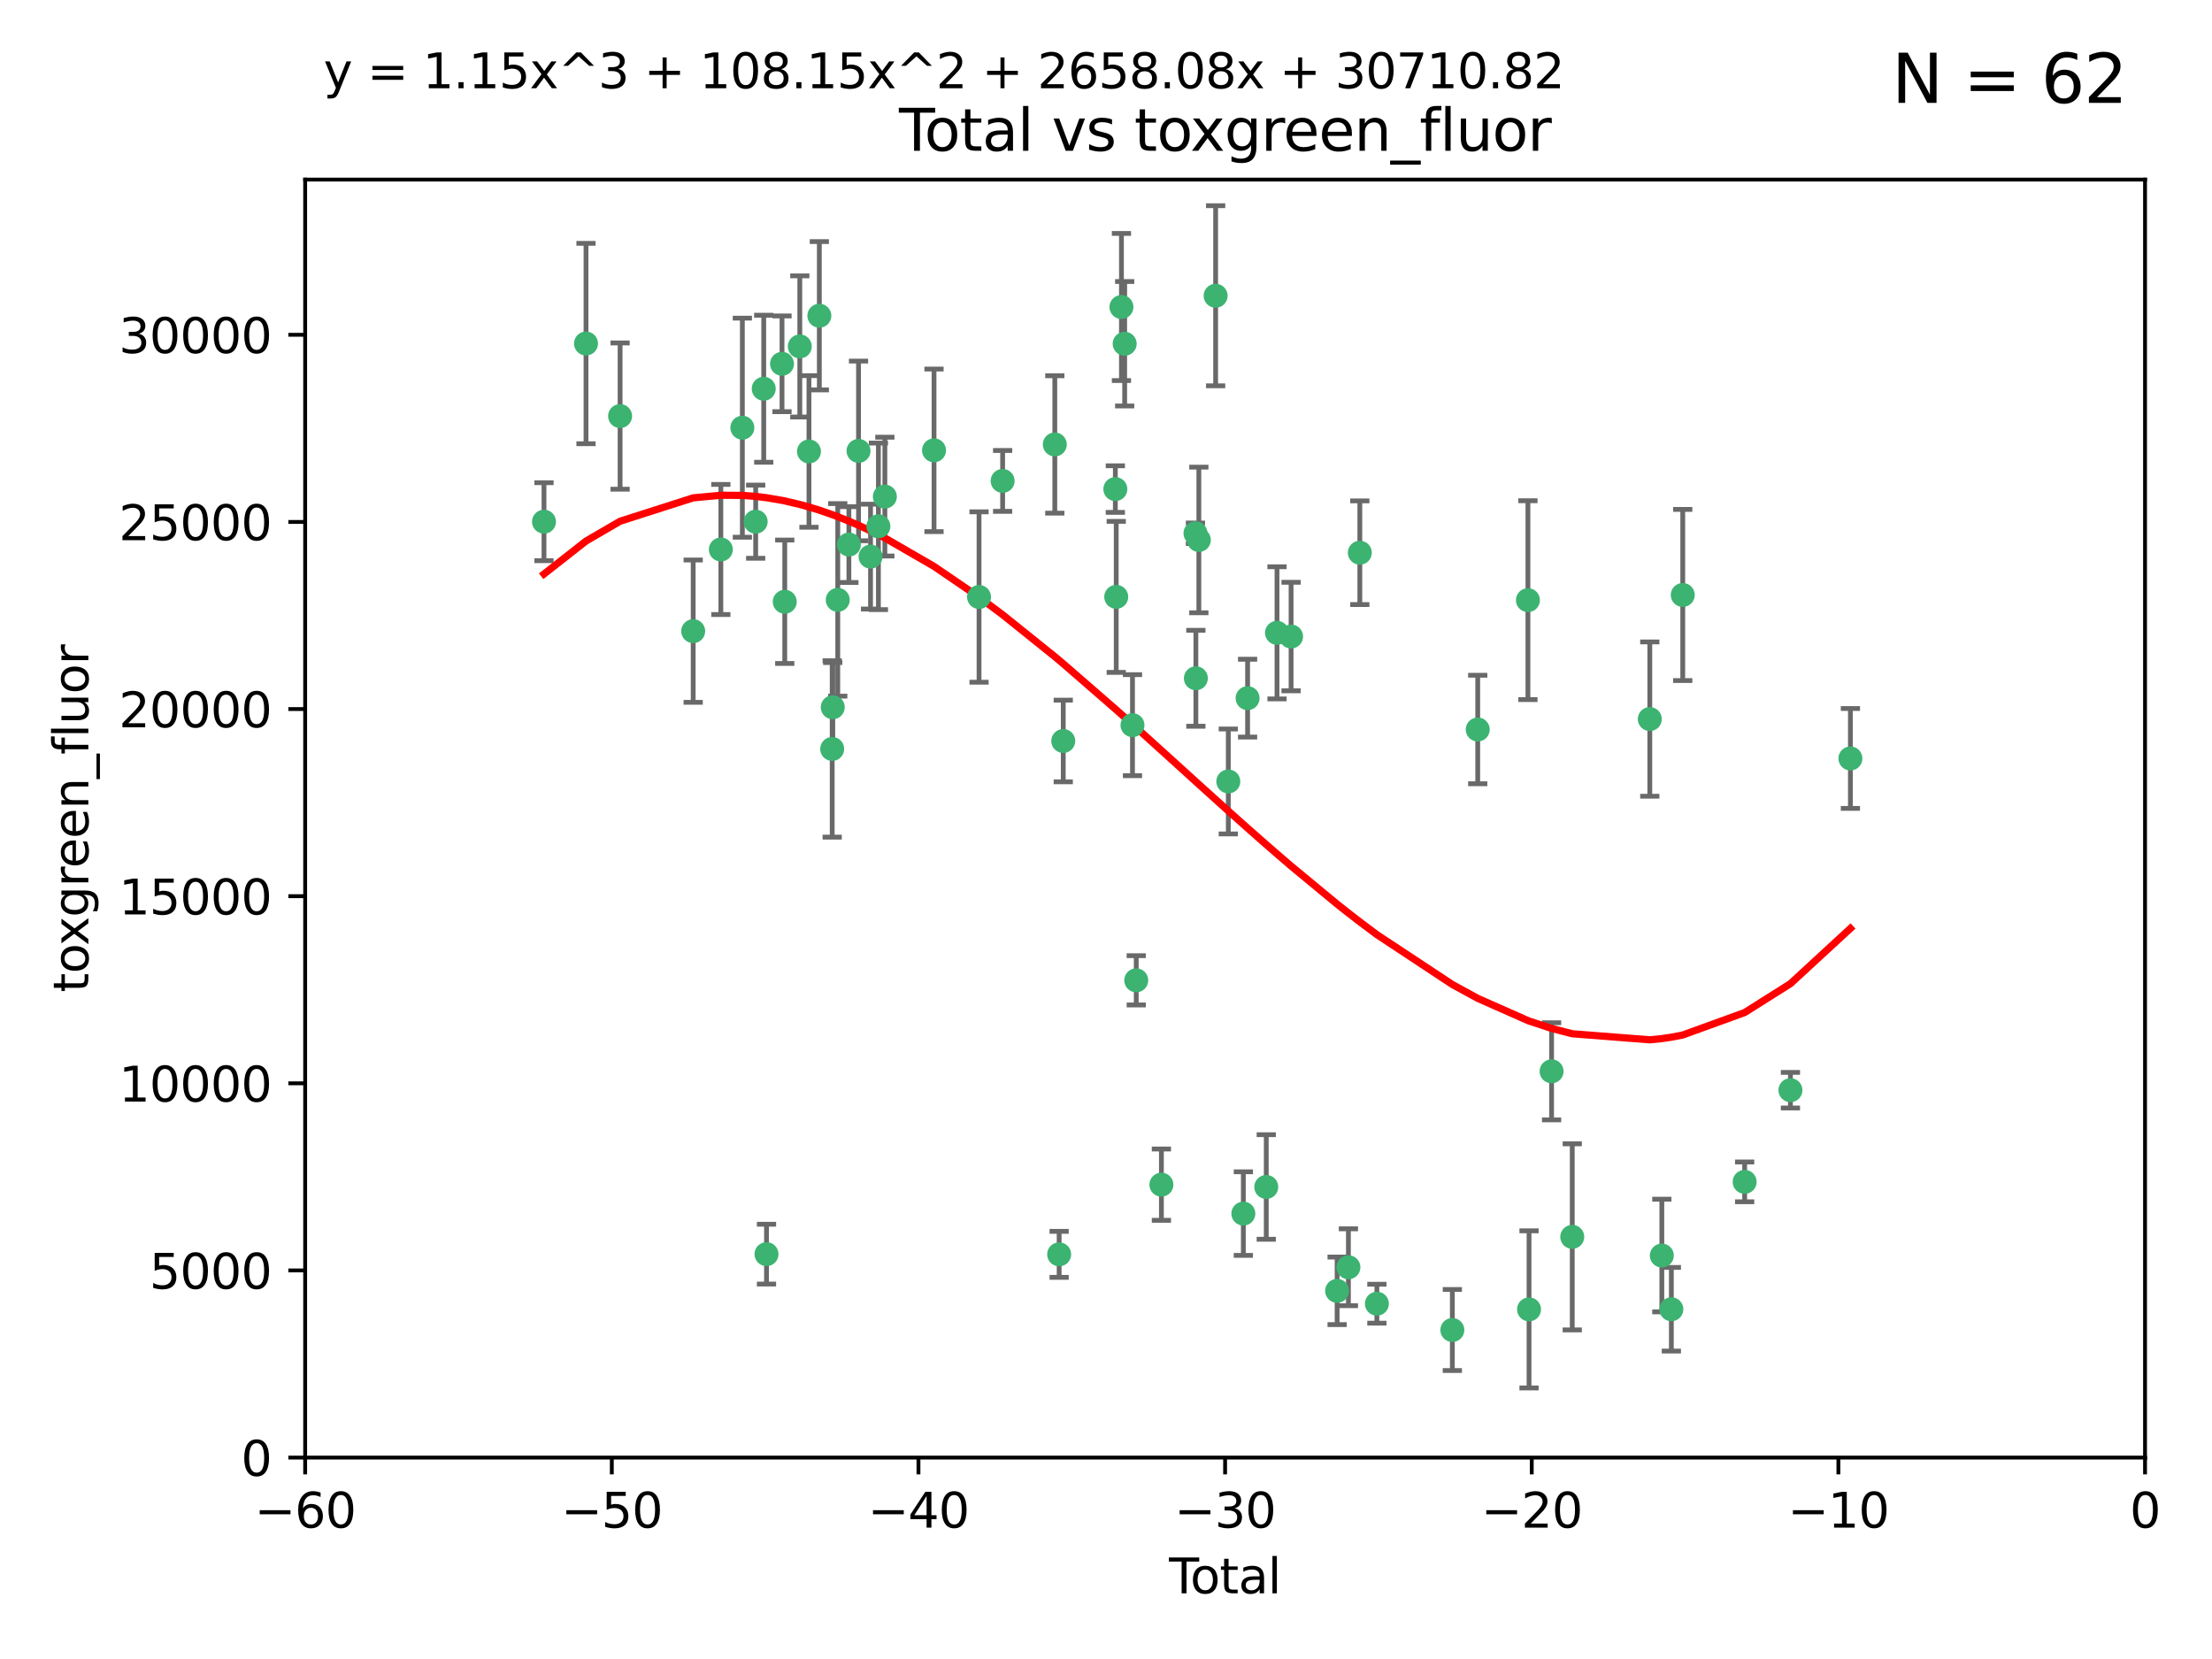<?xml version="1.0" encoding="utf-8" standalone="no"?>
<!DOCTYPE svg PUBLIC "-//W3C//DTD SVG 1.1//EN"
  "http://www.w3.org/Graphics/SVG/1.1/DTD/svg11.dtd">
<svg xmlns:xlink="http://www.w3.org/1999/xlink" width="460.8pt" height="345.6pt" viewBox="0 0 460.8 345.6" xmlns="http://www.w3.org/2000/svg" version="1.1">
 <defs>
  <style type="text/css">*{stroke-linejoin: round; stroke-linecap: butt}</style>
 </defs>
 <g id="figure_1">
  <g id="patch_1">
   <path d="M 0 345.6 
L 460.8 345.6 
L 460.8 0 
L 0 0 
z
" style="fill: #ffffff"/>
  </g>
  <g id="axes_1">
   <g id="patch_2">
    <path d="M 63.571 303.64 
L 446.85 303.64 
L 446.85 37.411 
L 63.571 37.411 
z
" style="fill: #ffffff"/>
   </g>
   <g id="PathCollection_1">
    <defs>
     <path id="ma748c4e73d" d="M 0 1.118 
C 0.297 1.118 0.581 1 0.791 0.791 
C 1 0.581 1.118 0.297 1.118 0 
C 1.118 -0.297 1 -0.581 0.791 -0.791 
C 0.581 -1 0.297 -1.118 0 -1.118 
C -0.297 -1.118 -0.581 -1 -0.791 -0.791 
C -1 -0.581 -1.118 -0.297 -1.118 0 
C -1.118 0.297 -1 0.581 -0.791 0.791 
C -0.581 1 -0.297 1.118 0 1.118 
z
" style="stroke: #3cb371"/>
    </defs>
    <g clip-path="url(#pffc922c65a)">
     <use xlink:href="#ma748c4e73d" x="113.324" y="108.677" style="fill: #3cb371; stroke: #3cb371"/>
     <use xlink:href="#ma748c4e73d" x="122.075" y="71.562" style="fill: #3cb371; stroke: #3cb371"/>
     <use xlink:href="#ma748c4e73d" x="129.178" y="86.676" style="fill: #3cb371; stroke: #3cb371"/>
     <use xlink:href="#ma748c4e73d" x="144.404" y="131.48" style="fill: #3cb371; stroke: #3cb371"/>
     <use xlink:href="#ma748c4e73d" x="150.166" y="114.467" style="fill: #3cb371; stroke: #3cb371"/>
     <use xlink:href="#ma748c4e73d" x="154.646" y="89.097" style="fill: #3cb371; stroke: #3cb371"/>
     <use xlink:href="#ma748c4e73d" x="157.422" y="108.676" style="fill: #3cb371; stroke: #3cb371"/>
     <use xlink:href="#ma748c4e73d" x="159.1" y="80.98" style="fill: #3cb371; stroke: #3cb371"/>
     <use xlink:href="#ma748c4e73d" x="159.676" y="261.259" style="fill: #3cb371; stroke: #3cb371"/>
     <use xlink:href="#ma748c4e73d" x="162.908" y="75.786" style="fill: #3cb371; stroke: #3cb371"/>
     <use xlink:href="#ma748c4e73d" x="163.479" y="125.356" style="fill: #3cb371; stroke: #3cb371"/>
     <use xlink:href="#ma748c4e73d" x="166.614" y="72.167" style="fill: #3cb371; stroke: #3cb371"/>
     <use xlink:href="#ma748c4e73d" x="168.522" y="94.046" style="fill: #3cb371; stroke: #3cb371"/>
     <use xlink:href="#ma748c4e73d" x="170.683" y="65.773" style="fill: #3cb371; stroke: #3cb371"/>
     <use xlink:href="#ma748c4e73d" x="173.36" y="156.019" style="fill: #3cb371; stroke: #3cb371"/>
     <use xlink:href="#ma748c4e73d" x="173.478" y="147.335" style="fill: #3cb371; stroke: #3cb371"/>
     <use xlink:href="#ma748c4e73d" x="174.52" y="124.965" style="fill: #3cb371; stroke: #3cb371"/>
     <use xlink:href="#ma748c4e73d" x="176.84" y="113.441" style="fill: #3cb371; stroke: #3cb371"/>
     <use xlink:href="#ma748c4e73d" x="178.846" y="93.933" style="fill: #3cb371; stroke: #3cb371"/>
     <use xlink:href="#ma748c4e73d" x="181.35" y="115.953" style="fill: #3cb371; stroke: #3cb371"/>
     <use xlink:href="#ma748c4e73d" x="182.989" y="109.646" style="fill: #3cb371; stroke: #3cb371"/>
     <use xlink:href="#ma748c4e73d" x="184.332" y="103.453" style="fill: #3cb371; stroke: #3cb371"/>
     <use xlink:href="#ma748c4e73d" x="194.574" y="93.812" style="fill: #3cb371; stroke: #3cb371"/>
     <use xlink:href="#ma748c4e73d" x="203.952" y="124.367" style="fill: #3cb371; stroke: #3cb371"/>
     <use xlink:href="#ma748c4e73d" x="208.867" y="100.184" style="fill: #3cb371; stroke: #3cb371"/>
     <use xlink:href="#ma748c4e73d" x="219.736" y="92.588" style="fill: #3cb371; stroke: #3cb371"/>
     <use xlink:href="#ma748c4e73d" x="220.638" y="261.303" style="fill: #3cb371; stroke: #3cb371"/>
     <use xlink:href="#ma748c4e73d" x="221.495" y="154.361" style="fill: #3cb371; stroke: #3cb371"/>
     <use xlink:href="#ma748c4e73d" x="232.345" y="101.886" style="fill: #3cb371; stroke: #3cb371"/>
     <use xlink:href="#ma748c4e73d" x="232.53" y="124.337" style="fill: #3cb371; stroke: #3cb371"/>
     <use xlink:href="#ma748c4e73d" x="233.617" y="63.953" style="fill: #3cb371; stroke: #3cb371"/>
     <use xlink:href="#ma748c4e73d" x="234.291" y="71.61" style="fill: #3cb371; stroke: #3cb371"/>
     <use xlink:href="#ma748c4e73d" x="235.917" y="151.067" style="fill: #3cb371; stroke: #3cb371"/>
     <use xlink:href="#ma748c4e73d" x="236.699" y="204.22" style="fill: #3cb371; stroke: #3cb371"/>
     <use xlink:href="#ma748c4e73d" x="241.942" y="246.787" style="fill: #3cb371; stroke: #3cb371"/>
     <use xlink:href="#ma748c4e73d" x="249.037" y="111.087" style="fill: #3cb371; stroke: #3cb371"/>
     <use xlink:href="#ma748c4e73d" x="249.123" y="141.297" style="fill: #3cb371; stroke: #3cb371"/>
     <use xlink:href="#ma748c4e73d" x="249.741" y="112.487" style="fill: #3cb371; stroke: #3cb371"/>
     <use xlink:href="#ma748c4e73d" x="253.24" y="61.614" style="fill: #3cb371; stroke: #3cb371"/>
     <use xlink:href="#ma748c4e73d" x="255.878" y="162.792" style="fill: #3cb371; stroke: #3cb371"/>
     <use xlink:href="#ma748c4e73d" x="259.013" y="252.814" style="fill: #3cb371; stroke: #3cb371"/>
     <use xlink:href="#ma748c4e73d" x="259.897" y="145.439" style="fill: #3cb371; stroke: #3cb371"/>
     <use xlink:href="#ma748c4e73d" x="263.785" y="247.267" style="fill: #3cb371; stroke: #3cb371"/>
     <use xlink:href="#ma748c4e73d" x="266.022" y="131.829" style="fill: #3cb371; stroke: #3cb371"/>
     <use xlink:href="#ma748c4e73d" x="268.956" y="132.603" style="fill: #3cb371; stroke: #3cb371"/>
     <use xlink:href="#ma748c4e73d" x="278.547" y="268.906" style="fill: #3cb371; stroke: #3cb371"/>
     <use xlink:href="#ma748c4e73d" x="280.898" y="263.993" style="fill: #3cb371; stroke: #3cb371"/>
     <use xlink:href="#ma748c4e73d" x="283.277" y="115.142" style="fill: #3cb371; stroke: #3cb371"/>
     <use xlink:href="#ma748c4e73d" x="286.83" y="271.584" style="fill: #3cb371; stroke: #3cb371"/>
     <use xlink:href="#ma748c4e73d" x="302.549" y="277.063" style="fill: #3cb371; stroke: #3cb371"/>
     <use xlink:href="#ma748c4e73d" x="307.838" y="151.97" style="fill: #3cb371; stroke: #3cb371"/>
     <use xlink:href="#ma748c4e73d" x="318.296" y="125.024" style="fill: #3cb371; stroke: #3cb371"/>
     <use xlink:href="#ma748c4e73d" x="318.526" y="272.768" style="fill: #3cb371; stroke: #3cb371"/>
     <use xlink:href="#ma748c4e73d" x="323.223" y="223.176" style="fill: #3cb371; stroke: #3cb371"/>
     <use xlink:href="#ma748c4e73d" x="327.528" y="257.661" style="fill: #3cb371; stroke: #3cb371"/>
     <use xlink:href="#ma748c4e73d" x="343.683" y="149.795" style="fill: #3cb371; stroke: #3cb371"/>
     <use xlink:href="#ma748c4e73d" x="346.19" y="261.551" style="fill: #3cb371; stroke: #3cb371"/>
     <use xlink:href="#ma748c4e73d" x="348.174" y="272.741" style="fill: #3cb371; stroke: #3cb371"/>
     <use xlink:href="#ma748c4e73d" x="350.548" y="123.943" style="fill: #3cb371; stroke: #3cb371"/>
     <use xlink:href="#ma748c4e73d" x="363.442" y="246.204" style="fill: #3cb371; stroke: #3cb371"/>
     <use xlink:href="#ma748c4e73d" x="372.98" y="227.107" style="fill: #3cb371; stroke: #3cb371"/>
     <use xlink:href="#ma748c4e73d" x="385.474" y="157.999" style="fill: #3cb371; stroke: #3cb371"/>
    </g>
   </g>
   <g id="matplotlib.axis_1">
    <g id="xtick_1">
     <g id="line2d_1">
      <defs>
       <path id="m7c110df2c7" d="M 0 0 
L 0 3.5 
" style="stroke: #000000; stroke-width: 0.8"/>
      </defs>
      <g>
       <use xlink:href="#m7c110df2c7" x="63.571" y="303.64" style="stroke: #000000; stroke-width: 0.8"/>
      </g>
     </g>
     <g id="text_1">
      <!-- −60 -->
      <g transform="translate(53.019 318.238)scale(0.1 -0.1)">
       <defs>
        <path id="DejaVuSans-2212" d="M 678 2272 
L 4684 2272 
L 4684 1741 
L 678 1741 
L 678 2272 
z
" transform="scale(0.016)"/>
        <path id="DejaVuSans-36" d="M 2113 2584 
Q 1688 2584 1439 2293 
Q 1191 2003 1191 1497 
Q 1191 994 1439 701 
Q 1688 409 2113 409 
Q 2538 409 2786 701 
Q 3034 994 3034 1497 
Q 3034 2003 2786 2293 
Q 2538 2584 2113 2584 
z
M 3366 4563 
L 3366 3988 
Q 3128 4100 2886 4159 
Q 2644 4219 2406 4219 
Q 1781 4219 1451 3797 
Q 1122 3375 1075 2522 
Q 1259 2794 1537 2939 
Q 1816 3084 2150 3084 
Q 2853 3084 3261 2657 
Q 3669 2231 3669 1497 
Q 3669 778 3244 343 
Q 2819 -91 2113 -91 
Q 1303 -91 875 529 
Q 447 1150 447 2328 
Q 447 3434 972 4092 
Q 1497 4750 2381 4750 
Q 2619 4750 2861 4703 
Q 3103 4656 3366 4563 
z
" transform="scale(0.016)"/>
        <path id="DejaVuSans-30" d="M 2034 4250 
Q 1547 4250 1301 3770 
Q 1056 3291 1056 2328 
Q 1056 1369 1301 889 
Q 1547 409 2034 409 
Q 2525 409 2770 889 
Q 3016 1369 3016 2328 
Q 3016 3291 2770 3770 
Q 2525 4250 2034 4250 
z
M 2034 4750 
Q 2819 4750 3233 4129 
Q 3647 3509 3647 2328 
Q 3647 1150 3233 529 
Q 2819 -91 2034 -91 
Q 1250 -91 836 529 
Q 422 1150 422 2328 
Q 422 3509 836 4129 
Q 1250 4750 2034 4750 
z
" transform="scale(0.016)"/>
       </defs>
       <use xlink:href="#DejaVuSans-2212"/>
       <use xlink:href="#DejaVuSans-36" x="83.789"/>
       <use xlink:href="#DejaVuSans-30" x="147.412"/>
      </g>
     </g>
    </g>
    <g id="xtick_2">
     <g id="line2d_2">
      <g>
       <use xlink:href="#m7c110df2c7" x="127.451" y="303.64" style="stroke: #000000; stroke-width: 0.8"/>
      </g>
     </g>
     <g id="text_2">
      <!-- −50 -->
      <g transform="translate(116.899 318.238)scale(0.1 -0.1)">
       <defs>
        <path id="DejaVuSans-35" d="M 691 4666 
L 3169 4666 
L 3169 4134 
L 1269 4134 
L 1269 2991 
Q 1406 3038 1543 3061 
Q 1681 3084 1819 3084 
Q 2600 3084 3056 2656 
Q 3513 2228 3513 1497 
Q 3513 744 3044 326 
Q 2575 -91 1722 -91 
Q 1428 -91 1123 -41 
Q 819 9 494 109 
L 494 744 
Q 775 591 1075 516 
Q 1375 441 1709 441 
Q 2250 441 2565 725 
Q 2881 1009 2881 1497 
Q 2881 1984 2565 2268 
Q 2250 2553 1709 2553 
Q 1456 2553 1204 2497 
Q 953 2441 691 2322 
L 691 4666 
z
" transform="scale(0.016)"/>
       </defs>
       <use xlink:href="#DejaVuSans-2212"/>
       <use xlink:href="#DejaVuSans-35" x="83.789"/>
       <use xlink:href="#DejaVuSans-30" x="147.412"/>
      </g>
     </g>
    </g>
    <g id="xtick_3">
     <g id="line2d_3">
      <g>
       <use xlink:href="#m7c110df2c7" x="191.331" y="303.64" style="stroke: #000000; stroke-width: 0.8"/>
      </g>
     </g>
     <g id="text_3">
      <!-- −40 -->
      <g transform="translate(180.778 318.238)scale(0.1 -0.1)">
       <defs>
        <path id="DejaVuSans-34" d="M 2419 4116 
L 825 1625 
L 2419 1625 
L 2419 4116 
z
M 2253 4666 
L 3047 4666 
L 3047 1625 
L 3713 1625 
L 3713 1100 
L 3047 1100 
L 3047 0 
L 2419 0 
L 2419 1100 
L 313 1100 
L 313 1709 
L 2253 4666 
z
" transform="scale(0.016)"/>
       </defs>
       <use xlink:href="#DejaVuSans-2212"/>
       <use xlink:href="#DejaVuSans-34" x="83.789"/>
       <use xlink:href="#DejaVuSans-30" x="147.412"/>
      </g>
     </g>
    </g>
    <g id="xtick_4">
     <g id="line2d_4">
      <g>
       <use xlink:href="#m7c110df2c7" x="255.211" y="303.64" style="stroke: #000000; stroke-width: 0.8"/>
      </g>
     </g>
     <g id="text_4">
      <!-- −30 -->
      <g transform="translate(244.658 318.238)scale(0.1 -0.1)">
       <defs>
        <path id="DejaVuSans-33" d="M 2597 2516 
Q 3050 2419 3304 2112 
Q 3559 1806 3559 1356 
Q 3559 666 3084 287 
Q 2609 -91 1734 -91 
Q 1441 -91 1130 -33 
Q 819 25 488 141 
L 488 750 
Q 750 597 1062 519 
Q 1375 441 1716 441 
Q 2309 441 2620 675 
Q 2931 909 2931 1356 
Q 2931 1769 2642 2001 
Q 2353 2234 1838 2234 
L 1294 2234 
L 1294 2753 
L 1863 2753 
Q 2328 2753 2575 2939 
Q 2822 3125 2822 3475 
Q 2822 3834 2567 4026 
Q 2313 4219 1838 4219 
Q 1578 4219 1281 4162 
Q 984 4106 628 3988 
L 628 4550 
Q 988 4650 1302 4700 
Q 1616 4750 1894 4750 
Q 2613 4750 3031 4423 
Q 3450 4097 3450 3541 
Q 3450 3153 3228 2886 
Q 3006 2619 2597 2516 
z
" transform="scale(0.016)"/>
       </defs>
       <use xlink:href="#DejaVuSans-2212"/>
       <use xlink:href="#DejaVuSans-33" x="83.789"/>
       <use xlink:href="#DejaVuSans-30" x="147.412"/>
      </g>
     </g>
    </g>
    <g id="xtick_5">
     <g id="line2d_5">
      <g>
       <use xlink:href="#m7c110df2c7" x="319.09" y="303.64" style="stroke: #000000; stroke-width: 0.8"/>
      </g>
     </g>
     <g id="text_5">
      <!-- −20 -->
      <g transform="translate(308.538 318.238)scale(0.1 -0.1)">
       <defs>
        <path id="DejaVuSans-32" d="M 1228 531 
L 3431 531 
L 3431 0 
L 469 0 
L 469 531 
Q 828 903 1448 1529 
Q 2069 2156 2228 2338 
Q 2531 2678 2651 2914 
Q 2772 3150 2772 3378 
Q 2772 3750 2511 3984 
Q 2250 4219 1831 4219 
Q 1534 4219 1204 4116 
Q 875 4013 500 3803 
L 500 4441 
Q 881 4594 1212 4672 
Q 1544 4750 1819 4750 
Q 2544 4750 2975 4387 
Q 3406 4025 3406 3419 
Q 3406 3131 3298 2873 
Q 3191 2616 2906 2266 
Q 2828 2175 2409 1742 
Q 1991 1309 1228 531 
z
" transform="scale(0.016)"/>
       </defs>
       <use xlink:href="#DejaVuSans-2212"/>
       <use xlink:href="#DejaVuSans-32" x="83.789"/>
       <use xlink:href="#DejaVuSans-30" x="147.412"/>
      </g>
     </g>
    </g>
    <g id="xtick_6">
     <g id="line2d_6">
      <g>
       <use xlink:href="#m7c110df2c7" x="382.97" y="303.64" style="stroke: #000000; stroke-width: 0.8"/>
      </g>
     </g>
     <g id="text_6">
      <!-- −10 -->
      <g transform="translate(372.418 318.238)scale(0.1 -0.1)">
       <defs>
        <path id="DejaVuSans-31" d="M 794 531 
L 1825 531 
L 1825 4091 
L 703 3866 
L 703 4441 
L 1819 4666 
L 2450 4666 
L 2450 531 
L 3481 531 
L 3481 0 
L 794 0 
L 794 531 
z
" transform="scale(0.016)"/>
       </defs>
       <use xlink:href="#DejaVuSans-2212"/>
       <use xlink:href="#DejaVuSans-31" x="83.789"/>
       <use xlink:href="#DejaVuSans-30" x="147.412"/>
      </g>
     </g>
    </g>
    <g id="xtick_7">
     <g id="line2d_7">
      <g>
       <use xlink:href="#m7c110df2c7" x="446.85" y="303.64" style="stroke: #000000; stroke-width: 0.8"/>
      </g>
     </g>
     <g id="text_7">
      <!-- 0 -->
      <g transform="translate(443.669 318.238)scale(0.1 -0.1)">
       <use xlink:href="#DejaVuSans-30"/>
      </g>
     </g>
    </g>
    <g id="text_8">
     <!-- Total -->
     <g transform="translate(243.534 331.917)scale(0.1 -0.1)">
      <defs>
       <path id="DejaVuSans-54" d="M -19 4666 
L 3928 4666 
L 3928 4134 
L 2272 4134 
L 2272 0 
L 1638 0 
L 1638 4134 
L -19 4134 
L -19 4666 
z
" transform="scale(0.016)"/>
       <path id="DejaVuSans-6f" d="M 1959 3097 
Q 1497 3097 1228 2736 
Q 959 2375 959 1747 
Q 959 1119 1226 758 
Q 1494 397 1959 397 
Q 2419 397 2687 759 
Q 2956 1122 2956 1747 
Q 2956 2369 2687 2733 
Q 2419 3097 1959 3097 
z
M 1959 3584 
Q 2709 3584 3137 3096 
Q 3566 2609 3566 1747 
Q 3566 888 3137 398 
Q 2709 -91 1959 -91 
Q 1206 -91 779 398 
Q 353 888 353 1747 
Q 353 2609 779 3096 
Q 1206 3584 1959 3584 
z
" transform="scale(0.016)"/>
       <path id="DejaVuSans-74" d="M 1172 4494 
L 1172 3500 
L 2356 3500 
L 2356 3053 
L 1172 3053 
L 1172 1153 
Q 1172 725 1289 603 
Q 1406 481 1766 481 
L 2356 481 
L 2356 0 
L 1766 0 
Q 1100 0 847 248 
Q 594 497 594 1153 
L 594 3053 
L 172 3053 
L 172 3500 
L 594 3500 
L 594 4494 
L 1172 4494 
z
" transform="scale(0.016)"/>
       <path id="DejaVuSans-61" d="M 2194 1759 
Q 1497 1759 1228 1600 
Q 959 1441 959 1056 
Q 959 750 1161 570 
Q 1363 391 1709 391 
Q 2188 391 2477 730 
Q 2766 1069 2766 1631 
L 2766 1759 
L 2194 1759 
z
M 3341 1997 
L 3341 0 
L 2766 0 
L 2766 531 
Q 2569 213 2275 61 
Q 1981 -91 1556 -91 
Q 1019 -91 701 211 
Q 384 513 384 1019 
Q 384 1609 779 1909 
Q 1175 2209 1959 2209 
L 2766 2209 
L 2766 2266 
Q 2766 2663 2505 2880 
Q 2244 3097 1772 3097 
Q 1472 3097 1187 3025 
Q 903 2953 641 2809 
L 641 3341 
Q 956 3463 1253 3523 
Q 1550 3584 1831 3584 
Q 2591 3584 2966 3190 
Q 3341 2797 3341 1997 
z
" transform="scale(0.016)"/>
       <path id="DejaVuSans-6c" d="M 603 4863 
L 1178 4863 
L 1178 0 
L 603 0 
L 603 4863 
z
" transform="scale(0.016)"/>
      </defs>
      <use xlink:href="#DejaVuSans-54"/>
      <use xlink:href="#DejaVuSans-6f" x="44.084"/>
      <use xlink:href="#DejaVuSans-74" x="105.266"/>
      <use xlink:href="#DejaVuSans-61" x="144.475"/>
      <use xlink:href="#DejaVuSans-6c" x="205.754"/>
     </g>
    </g>
   </g>
   <g id="matplotlib.axis_2">
    <g id="ytick_1">
     <g id="line2d_8">
      <defs>
       <path id="m9a80662511" d="M 0 0 
L -3.5 0 
" style="stroke: #000000; stroke-width: 0.8"/>
      </defs>
      <g>
       <use xlink:href="#m9a80662511" x="63.571" y="303.64" style="stroke: #000000; stroke-width: 0.8"/>
      </g>
     </g>
     <g id="text_9">
      <!-- 0 -->
      <g transform="translate(50.209 307.439)scale(0.1 -0.1)">
       <use xlink:href="#DejaVuSans-30"/>
      </g>
     </g>
    </g>
    <g id="ytick_2">
     <g id="line2d_9">
      <g>
       <use xlink:href="#m9a80662511" x="63.571" y="264.657" style="stroke: #000000; stroke-width: 0.8"/>
      </g>
     </g>
     <g id="text_10">
      <!-- 5000 -->
      <g transform="translate(31.121 268.457)scale(0.1 -0.1)">
       <use xlink:href="#DejaVuSans-35"/>
       <use xlink:href="#DejaVuSans-30" x="63.623"/>
       <use xlink:href="#DejaVuSans-30" x="127.246"/>
       <use xlink:href="#DejaVuSans-30" x="190.869"/>
      </g>
     </g>
    </g>
    <g id="ytick_3">
     <g id="line2d_10">
      <g>
       <use xlink:href="#m9a80662511" x="63.571" y="225.675" style="stroke: #000000; stroke-width: 0.8"/>
      </g>
     </g>
     <g id="text_11">
      <!-- 10000 -->
      <g transform="translate(24.759 229.474)scale(0.1 -0.1)">
       <use xlink:href="#DejaVuSans-31"/>
       <use xlink:href="#DejaVuSans-30" x="63.623"/>
       <use xlink:href="#DejaVuSans-30" x="127.246"/>
       <use xlink:href="#DejaVuSans-30" x="190.869"/>
       <use xlink:href="#DejaVuSans-30" x="254.492"/>
      </g>
     </g>
    </g>
    <g id="ytick_4">
     <g id="line2d_11">
      <g>
       <use xlink:href="#m9a80662511" x="63.571" y="186.692" style="stroke: #000000; stroke-width: 0.8"/>
      </g>
     </g>
     <g id="text_12">
      <!-- 15000 -->
      <g transform="translate(24.759 190.492)scale(0.1 -0.1)">
       <use xlink:href="#DejaVuSans-31"/>
       <use xlink:href="#DejaVuSans-35" x="63.623"/>
       <use xlink:href="#DejaVuSans-30" x="127.246"/>
       <use xlink:href="#DejaVuSans-30" x="190.869"/>
       <use xlink:href="#DejaVuSans-30" x="254.492"/>
      </g>
     </g>
    </g>
    <g id="ytick_5">
     <g id="line2d_12">
      <g>
       <use xlink:href="#m9a80662511" x="63.571" y="147.71" style="stroke: #000000; stroke-width: 0.8"/>
      </g>
     </g>
     <g id="text_13">
      <!-- 20000 -->
      <g transform="translate(24.759 151.509)scale(0.1 -0.1)">
       <use xlink:href="#DejaVuSans-32"/>
       <use xlink:href="#DejaVuSans-30" x="63.623"/>
       <use xlink:href="#DejaVuSans-30" x="127.246"/>
       <use xlink:href="#DejaVuSans-30" x="190.869"/>
       <use xlink:href="#DejaVuSans-30" x="254.492"/>
      </g>
     </g>
    </g>
    <g id="ytick_6">
     <g id="line2d_13">
      <g>
       <use xlink:href="#m9a80662511" x="63.571" y="108.727" style="stroke: #000000; stroke-width: 0.8"/>
      </g>
     </g>
     <g id="text_14">
      <!-- 25000 -->
      <g transform="translate(24.759 112.527)scale(0.1 -0.1)">
       <use xlink:href="#DejaVuSans-32"/>
       <use xlink:href="#DejaVuSans-35" x="63.623"/>
       <use xlink:href="#DejaVuSans-30" x="127.246"/>
       <use xlink:href="#DejaVuSans-30" x="190.869"/>
       <use xlink:href="#DejaVuSans-30" x="254.492"/>
      </g>
     </g>
    </g>
    <g id="ytick_7">
     <g id="line2d_14">
      <g>
       <use xlink:href="#m9a80662511" x="63.571" y="69.745" style="stroke: #000000; stroke-width: 0.8"/>
      </g>
     </g>
     <g id="text_15">
      <!-- 30000 -->
      <g transform="translate(24.759 73.544)scale(0.1 -0.1)">
       <use xlink:href="#DejaVuSans-33"/>
       <use xlink:href="#DejaVuSans-30" x="63.623"/>
       <use xlink:href="#DejaVuSans-30" x="127.246"/>
       <use xlink:href="#DejaVuSans-30" x="190.869"/>
       <use xlink:href="#DejaVuSans-30" x="254.492"/>
      </g>
     </g>
    </g>
    <g id="text_16">
     <!-- toxgreen_fluor -->
     <g transform="translate(18.401 206.72)rotate(-90)scale(0.1 -0.1)">
      <defs>
       <path id="DejaVuSans-78" d="M 3513 3500 
L 2247 1797 
L 3578 0 
L 2900 0 
L 1881 1375 
L 863 0 
L 184 0 
L 1544 1831 
L 300 3500 
L 978 3500 
L 1906 2253 
L 2834 3500 
L 3513 3500 
z
" transform="scale(0.016)"/>
       <path id="DejaVuSans-67" d="M 2906 1791 
Q 2906 2416 2648 2759 
Q 2391 3103 1925 3103 
Q 1463 3103 1205 2759 
Q 947 2416 947 1791 
Q 947 1169 1205 825 
Q 1463 481 1925 481 
Q 2391 481 2648 825 
Q 2906 1169 2906 1791 
z
M 3481 434 
Q 3481 -459 3084 -895 
Q 2688 -1331 1869 -1331 
Q 1566 -1331 1297 -1286 
Q 1028 -1241 775 -1147 
L 775 -588 
Q 1028 -725 1275 -790 
Q 1522 -856 1778 -856 
Q 2344 -856 2625 -561 
Q 2906 -266 2906 331 
L 2906 616 
Q 2728 306 2450 153 
Q 2172 0 1784 0 
Q 1141 0 747 490 
Q 353 981 353 1791 
Q 353 2603 747 3093 
Q 1141 3584 1784 3584 
Q 2172 3584 2450 3431 
Q 2728 3278 2906 2969 
L 2906 3500 
L 3481 3500 
L 3481 434 
z
" transform="scale(0.016)"/>
       <path id="DejaVuSans-72" d="M 2631 2963 
Q 2534 3019 2420 3045 
Q 2306 3072 2169 3072 
Q 1681 3072 1420 2755 
Q 1159 2438 1159 1844 
L 1159 0 
L 581 0 
L 581 3500 
L 1159 3500 
L 1159 2956 
Q 1341 3275 1631 3429 
Q 1922 3584 2338 3584 
Q 2397 3584 2469 3576 
Q 2541 3569 2628 3553 
L 2631 2963 
z
" transform="scale(0.016)"/>
       <path id="DejaVuSans-65" d="M 3597 1894 
L 3597 1613 
L 953 1613 
Q 991 1019 1311 708 
Q 1631 397 2203 397 
Q 2534 397 2845 478 
Q 3156 559 3463 722 
L 3463 178 
Q 3153 47 2828 -22 
Q 2503 -91 2169 -91 
Q 1331 -91 842 396 
Q 353 884 353 1716 
Q 353 2575 817 3079 
Q 1281 3584 2069 3584 
Q 2775 3584 3186 3129 
Q 3597 2675 3597 1894 
z
M 3022 2063 
Q 3016 2534 2758 2815 
Q 2500 3097 2075 3097 
Q 1594 3097 1305 2825 
Q 1016 2553 972 2059 
L 3022 2063 
z
" transform="scale(0.016)"/>
       <path id="DejaVuSans-6e" d="M 3513 2113 
L 3513 0 
L 2938 0 
L 2938 2094 
Q 2938 2591 2744 2837 
Q 2550 3084 2163 3084 
Q 1697 3084 1428 2787 
Q 1159 2491 1159 1978 
L 1159 0 
L 581 0 
L 581 3500 
L 1159 3500 
L 1159 2956 
Q 1366 3272 1645 3428 
Q 1925 3584 2291 3584 
Q 2894 3584 3203 3211 
Q 3513 2838 3513 2113 
z
" transform="scale(0.016)"/>
       <path id="DejaVuSans-5f" d="M 3263 -1063 
L 3263 -1509 
L -63 -1509 
L -63 -1063 
L 3263 -1063 
z
" transform="scale(0.016)"/>
       <path id="DejaVuSans-66" d="M 2375 4863 
L 2375 4384 
L 1825 4384 
Q 1516 4384 1395 4259 
Q 1275 4134 1275 3809 
L 1275 3500 
L 2222 3500 
L 2222 3053 
L 1275 3053 
L 1275 0 
L 697 0 
L 697 3053 
L 147 3053 
L 147 3500 
L 697 3500 
L 697 3744 
Q 697 4328 969 4595 
Q 1241 4863 1831 4863 
L 2375 4863 
z
" transform="scale(0.016)"/>
       <path id="DejaVuSans-75" d="M 544 1381 
L 544 3500 
L 1119 3500 
L 1119 1403 
Q 1119 906 1312 657 
Q 1506 409 1894 409 
Q 2359 409 2629 706 
Q 2900 1003 2900 1516 
L 2900 3500 
L 3475 3500 
L 3475 0 
L 2900 0 
L 2900 538 
Q 2691 219 2414 64 
Q 2138 -91 1772 -91 
Q 1169 -91 856 284 
Q 544 659 544 1381 
z
M 1991 3584 
L 1991 3584 
z
" transform="scale(0.016)"/>
      </defs>
      <use xlink:href="#DejaVuSans-74"/>
      <use xlink:href="#DejaVuSans-6f" x="39.209"/>
      <use xlink:href="#DejaVuSans-78" x="97.266"/>
      <use xlink:href="#DejaVuSans-67" x="156.445"/>
      <use xlink:href="#DejaVuSans-72" x="219.922"/>
      <use xlink:href="#DejaVuSans-65" x="258.785"/>
      <use xlink:href="#DejaVuSans-65" x="320.309"/>
      <use xlink:href="#DejaVuSans-6e" x="381.832"/>
      <use xlink:href="#DejaVuSans-5f" x="445.211"/>
      <use xlink:href="#DejaVuSans-66" x="495.211"/>
      <use xlink:href="#DejaVuSans-6c" x="530.416"/>
      <use xlink:href="#DejaVuSans-75" x="558.199"/>
      <use xlink:href="#DejaVuSans-6f" x="621.578"/>
      <use xlink:href="#DejaVuSans-72" x="682.76"/>
     </g>
    </g>
   </g>
   <g id="LineCollection_1">
    <path d="M 113.324 116.797 
L 113.324 100.557 
" clip-path="url(#pffc922c65a)" style="fill: none; stroke: #696969"/>
    <path d="M 122.075 92.434 
L 122.075 50.691 
" clip-path="url(#pffc922c65a)" style="fill: none; stroke: #696969"/>
    <path d="M 129.178 101.908 
L 129.178 71.444 
" clip-path="url(#pffc922c65a)" style="fill: none; stroke: #696969"/>
    <path d="M 144.404 146.307 
L 144.404 116.654 
" clip-path="url(#pffc922c65a)" style="fill: none; stroke: #696969"/>
    <path d="M 150.166 128.017 
L 150.166 100.917 
" clip-path="url(#pffc922c65a)" style="fill: none; stroke: #696969"/>
    <path d="M 154.646 111.917 
L 154.646 66.277 
" clip-path="url(#pffc922c65a)" style="fill: none; stroke: #696969"/>
    <path d="M 157.422 116.296 
L 157.422 101.057 
" clip-path="url(#pffc922c65a)" style="fill: none; stroke: #696969"/>
    <path d="M 159.1 96.292 
L 159.1 65.668 
" clip-path="url(#pffc922c65a)" style="fill: none; stroke: #696969"/>
    <path d="M 159.676 267.49 
L 159.676 255.028 
" clip-path="url(#pffc922c65a)" style="fill: none; stroke: #696969"/>
    <path d="M 162.908 85.756 
L 162.908 65.815 
" clip-path="url(#pffc922c65a)" style="fill: none; stroke: #696969"/>
    <path d="M 163.479 138.211 
L 163.479 112.501 
" clip-path="url(#pffc922c65a)" style="fill: none; stroke: #696969"/>
    <path d="M 166.614 86.871 
L 166.614 57.463 
" clip-path="url(#pffc922c65a)" style="fill: none; stroke: #696969"/>
    <path d="M 168.522 109.836 
L 168.522 78.257 
" clip-path="url(#pffc922c65a)" style="fill: none; stroke: #696969"/>
    <path d="M 170.683 81.223 
L 170.683 50.323 
" clip-path="url(#pffc922c65a)" style="fill: none; stroke: #696969"/>
    <path d="M 173.36 174.39 
L 173.36 137.647 
" clip-path="url(#pffc922c65a)" style="fill: none; stroke: #696969"/>
    <path d="M 173.478 156.65 
L 173.478 138.02 
" clip-path="url(#pffc922c65a)" style="fill: none; stroke: #696969"/>
    <path d="M 174.52 145.018 
L 174.52 104.912 
" clip-path="url(#pffc922c65a)" style="fill: none; stroke: #696969"/>
    <path d="M 176.84 121.337 
L 176.84 105.546 
" clip-path="url(#pffc922c65a)" style="fill: none; stroke: #696969"/>
    <path d="M 178.846 112.649 
L 178.846 75.218 
" clip-path="url(#pffc922c65a)" style="fill: none; stroke: #696969"/>
    <path d="M 181.35 126.872 
L 181.35 105.035 
" clip-path="url(#pffc922c65a)" style="fill: none; stroke: #696969"/>
    <path d="M 182.989 126.988 
L 182.989 92.305 
" clip-path="url(#pffc922c65a)" style="fill: none; stroke: #696969"/>
    <path d="M 184.332 115.826 
L 184.332 91.08 
" clip-path="url(#pffc922c65a)" style="fill: none; stroke: #696969"/>
    <path d="M 194.574 110.745 
L 194.574 76.878 
" clip-path="url(#pffc922c65a)" style="fill: none; stroke: #696969"/>
    <path d="M 203.952 142.114 
L 203.952 106.621 
" clip-path="url(#pffc922c65a)" style="fill: none; stroke: #696969"/>
    <path d="M 208.867 106.525 
L 208.867 93.844 
" clip-path="url(#pffc922c65a)" style="fill: none; stroke: #696969"/>
    <path d="M 219.736 106.902 
L 219.736 78.274 
" clip-path="url(#pffc922c65a)" style="fill: none; stroke: #696969"/>
    <path d="M 220.638 266.097 
L 220.638 256.51 
" clip-path="url(#pffc922c65a)" style="fill: none; stroke: #696969"/>
    <path d="M 221.495 162.872 
L 221.495 145.85 
" clip-path="url(#pffc922c65a)" style="fill: none; stroke: #696969"/>
    <path d="M 232.345 106.741 
L 232.345 97.032 
" clip-path="url(#pffc922c65a)" style="fill: none; stroke: #696969"/>
    <path d="M 232.53 140.07 
L 232.53 108.604 
" clip-path="url(#pffc922c65a)" style="fill: none; stroke: #696969"/>
    <path d="M 233.617 79.275 
L 233.617 48.63 
" clip-path="url(#pffc922c65a)" style="fill: none; stroke: #696969"/>
    <path d="M 234.291 84.576 
L 234.291 58.645 
" clip-path="url(#pffc922c65a)" style="fill: none; stroke: #696969"/>
    <path d="M 235.917 161.588 
L 235.917 140.547 
" clip-path="url(#pffc922c65a)" style="fill: none; stroke: #696969"/>
    <path d="M 236.699 209.352 
L 236.699 199.087 
" clip-path="url(#pffc922c65a)" style="fill: none; stroke: #696969"/>
    <path d="M 241.942 254.215 
L 241.942 239.358 
" clip-path="url(#pffc922c65a)" style="fill: none; stroke: #696969"/>
    <path d="M 249.037 113.226 
L 249.037 108.949 
" clip-path="url(#pffc922c65a)" style="fill: none; stroke: #696969"/>
    <path d="M 249.123 151.291 
L 249.123 131.303 
" clip-path="url(#pffc922c65a)" style="fill: none; stroke: #696969"/>
    <path d="M 249.741 127.655 
L 249.741 97.319 
" clip-path="url(#pffc922c65a)" style="fill: none; stroke: #696969"/>
    <path d="M 253.24 80.373 
L 253.24 42.855 
" clip-path="url(#pffc922c65a)" style="fill: none; stroke: #696969"/>
    <path d="M 255.878 173.718 
L 255.878 151.865 
" clip-path="url(#pffc922c65a)" style="fill: none; stroke: #696969"/>
    <path d="M 259.013 261.522 
L 259.013 244.105 
" clip-path="url(#pffc922c65a)" style="fill: none; stroke: #696969"/>
    <path d="M 259.897 153.546 
L 259.897 137.331 
" clip-path="url(#pffc922c65a)" style="fill: none; stroke: #696969"/>
    <path d="M 263.785 258.157 
L 263.785 236.377 
" clip-path="url(#pffc922c65a)" style="fill: none; stroke: #696969"/>
    <path d="M 266.022 145.591 
L 266.022 118.067 
" clip-path="url(#pffc922c65a)" style="fill: none; stroke: #696969"/>
    <path d="M 268.956 143.904 
L 268.956 121.303 
" clip-path="url(#pffc922c65a)" style="fill: none; stroke: #696969"/>
    <path d="M 278.547 275.94 
L 278.547 261.871 
" clip-path="url(#pffc922c65a)" style="fill: none; stroke: #696969"/>
    <path d="M 280.898 272.003 
L 280.898 255.982 
" clip-path="url(#pffc922c65a)" style="fill: none; stroke: #696969"/>
    <path d="M 283.277 125.941 
L 283.277 104.342 
" clip-path="url(#pffc922c65a)" style="fill: none; stroke: #696969"/>
    <path d="M 286.83 275.64 
L 286.83 267.529 
" clip-path="url(#pffc922c65a)" style="fill: none; stroke: #696969"/>
    <path d="M 302.549 285.505 
L 302.549 268.621 
" clip-path="url(#pffc922c65a)" style="fill: none; stroke: #696969"/>
    <path d="M 307.838 163.271 
L 307.838 140.669 
" clip-path="url(#pffc922c65a)" style="fill: none; stroke: #696969"/>
    <path d="M 318.296 145.735 
L 318.296 104.312 
" clip-path="url(#pffc922c65a)" style="fill: none; stroke: #696969"/>
    <path d="M 318.526 289.135 
L 318.526 256.401 
" clip-path="url(#pffc922c65a)" style="fill: none; stroke: #696969"/>
    <path d="M 323.223 233.292 
L 323.223 213.059 
" clip-path="url(#pffc922c65a)" style="fill: none; stroke: #696969"/>
    <path d="M 327.528 277.044 
L 327.528 238.278 
" clip-path="url(#pffc922c65a)" style="fill: none; stroke: #696969"/>
    <path d="M 343.683 165.867 
L 343.683 133.723 
" clip-path="url(#pffc922c65a)" style="fill: none; stroke: #696969"/>
    <path d="M 346.19 273.286 
L 346.19 249.816 
" clip-path="url(#pffc922c65a)" style="fill: none; stroke: #696969"/>
    <path d="M 348.174 281.454 
L 348.174 264.027 
" clip-path="url(#pffc922c65a)" style="fill: none; stroke: #696969"/>
    <path d="M 350.548 141.769 
L 350.548 106.117 
" clip-path="url(#pffc922c65a)" style="fill: none; stroke: #696969"/>
    <path d="M 363.442 250.348 
L 363.442 242.06 
" clip-path="url(#pffc922c65a)" style="fill: none; stroke: #696969"/>
    <path d="M 372.98 230.811 
L 372.98 223.403 
" clip-path="url(#pffc922c65a)" style="fill: none; stroke: #696969"/>
    <path d="M 385.474 168.403 
L 385.474 147.594 
" clip-path="url(#pffc922c65a)" style="fill: none; stroke: #696969"/>
   </g>
   <g id="line2d_15">
    <defs>
     <path id="mb7a1e051b7" d="M 2 0 
L -2 -0 
" style="stroke: #696969"/>
    </defs>
    <g clip-path="url(#pffc922c65a)">
     <use xlink:href="#mb7a1e051b7" x="113.324" y="116.797" style="fill: #696969; stroke: #696969"/>
     <use xlink:href="#mb7a1e051b7" x="122.075" y="92.434" style="fill: #696969; stroke: #696969"/>
     <use xlink:href="#mb7a1e051b7" x="129.178" y="101.908" style="fill: #696969; stroke: #696969"/>
     <use xlink:href="#mb7a1e051b7" x="144.404" y="146.307" style="fill: #696969; stroke: #696969"/>
     <use xlink:href="#mb7a1e051b7" x="150.166" y="128.017" style="fill: #696969; stroke: #696969"/>
     <use xlink:href="#mb7a1e051b7" x="154.646" y="111.917" style="fill: #696969; stroke: #696969"/>
     <use xlink:href="#mb7a1e051b7" x="157.422" y="116.296" style="fill: #696969; stroke: #696969"/>
     <use xlink:href="#mb7a1e051b7" x="159.1" y="96.292" style="fill: #696969; stroke: #696969"/>
     <use xlink:href="#mb7a1e051b7" x="159.676" y="267.49" style="fill: #696969; stroke: #696969"/>
     <use xlink:href="#mb7a1e051b7" x="162.908" y="85.756" style="fill: #696969; stroke: #696969"/>
     <use xlink:href="#mb7a1e051b7" x="163.479" y="138.211" style="fill: #696969; stroke: #696969"/>
     <use xlink:href="#mb7a1e051b7" x="166.614" y="86.871" style="fill: #696969; stroke: #696969"/>
     <use xlink:href="#mb7a1e051b7" x="168.522" y="109.836" style="fill: #696969; stroke: #696969"/>
     <use xlink:href="#mb7a1e051b7" x="170.683" y="81.223" style="fill: #696969; stroke: #696969"/>
     <use xlink:href="#mb7a1e051b7" x="173.36" y="174.39" style="fill: #696969; stroke: #696969"/>
     <use xlink:href="#mb7a1e051b7" x="173.478" y="156.65" style="fill: #696969; stroke: #696969"/>
     <use xlink:href="#mb7a1e051b7" x="174.52" y="145.018" style="fill: #696969; stroke: #696969"/>
     <use xlink:href="#mb7a1e051b7" x="176.84" y="121.337" style="fill: #696969; stroke: #696969"/>
     <use xlink:href="#mb7a1e051b7" x="178.846" y="112.649" style="fill: #696969; stroke: #696969"/>
     <use xlink:href="#mb7a1e051b7" x="181.35" y="126.872" style="fill: #696969; stroke: #696969"/>
     <use xlink:href="#mb7a1e051b7" x="182.989" y="126.988" style="fill: #696969; stroke: #696969"/>
     <use xlink:href="#mb7a1e051b7" x="184.332" y="115.826" style="fill: #696969; stroke: #696969"/>
     <use xlink:href="#mb7a1e051b7" x="194.574" y="110.745" style="fill: #696969; stroke: #696969"/>
     <use xlink:href="#mb7a1e051b7" x="203.952" y="142.114" style="fill: #696969; stroke: #696969"/>
     <use xlink:href="#mb7a1e051b7" x="208.867" y="106.525" style="fill: #696969; stroke: #696969"/>
     <use xlink:href="#mb7a1e051b7" x="219.736" y="106.902" style="fill: #696969; stroke: #696969"/>
     <use xlink:href="#mb7a1e051b7" x="220.638" y="266.097" style="fill: #696969; stroke: #696969"/>
     <use xlink:href="#mb7a1e051b7" x="221.495" y="162.872" style="fill: #696969; stroke: #696969"/>
     <use xlink:href="#mb7a1e051b7" x="232.345" y="106.741" style="fill: #696969; stroke: #696969"/>
     <use xlink:href="#mb7a1e051b7" x="232.53" y="140.07" style="fill: #696969; stroke: #696969"/>
     <use xlink:href="#mb7a1e051b7" x="233.617" y="79.275" style="fill: #696969; stroke: #696969"/>
     <use xlink:href="#mb7a1e051b7" x="234.291" y="84.576" style="fill: #696969; stroke: #696969"/>
     <use xlink:href="#mb7a1e051b7" x="235.917" y="161.588" style="fill: #696969; stroke: #696969"/>
     <use xlink:href="#mb7a1e051b7" x="236.699" y="209.352" style="fill: #696969; stroke: #696969"/>
     <use xlink:href="#mb7a1e051b7" x="241.942" y="254.215" style="fill: #696969; stroke: #696969"/>
     <use xlink:href="#mb7a1e051b7" x="249.037" y="113.226" style="fill: #696969; stroke: #696969"/>
     <use xlink:href="#mb7a1e051b7" x="249.123" y="151.291" style="fill: #696969; stroke: #696969"/>
     <use xlink:href="#mb7a1e051b7" x="249.741" y="127.655" style="fill: #696969; stroke: #696969"/>
     <use xlink:href="#mb7a1e051b7" x="253.24" y="80.373" style="fill: #696969; stroke: #696969"/>
     <use xlink:href="#mb7a1e051b7" x="255.878" y="173.718" style="fill: #696969; stroke: #696969"/>
     <use xlink:href="#mb7a1e051b7" x="259.013" y="261.522" style="fill: #696969; stroke: #696969"/>
     <use xlink:href="#mb7a1e051b7" x="259.897" y="153.546" style="fill: #696969; stroke: #696969"/>
     <use xlink:href="#mb7a1e051b7" x="263.785" y="258.157" style="fill: #696969; stroke: #696969"/>
     <use xlink:href="#mb7a1e051b7" x="266.022" y="145.591" style="fill: #696969; stroke: #696969"/>
     <use xlink:href="#mb7a1e051b7" x="268.956" y="143.904" style="fill: #696969; stroke: #696969"/>
     <use xlink:href="#mb7a1e051b7" x="278.547" y="275.94" style="fill: #696969; stroke: #696969"/>
     <use xlink:href="#mb7a1e051b7" x="280.898" y="272.003" style="fill: #696969; stroke: #696969"/>
     <use xlink:href="#mb7a1e051b7" x="283.277" y="125.941" style="fill: #696969; stroke: #696969"/>
     <use xlink:href="#mb7a1e051b7" x="286.83" y="275.64" style="fill: #696969; stroke: #696969"/>
     <use xlink:href="#mb7a1e051b7" x="302.549" y="285.505" style="fill: #696969; stroke: #696969"/>
     <use xlink:href="#mb7a1e051b7" x="307.838" y="163.271" style="fill: #696969; stroke: #696969"/>
     <use xlink:href="#mb7a1e051b7" x="318.296" y="145.735" style="fill: #696969; stroke: #696969"/>
     <use xlink:href="#mb7a1e051b7" x="318.526" y="289.135" style="fill: #696969; stroke: #696969"/>
     <use xlink:href="#mb7a1e051b7" x="323.223" y="233.292" style="fill: #696969; stroke: #696969"/>
     <use xlink:href="#mb7a1e051b7" x="327.528" y="277.044" style="fill: #696969; stroke: #696969"/>
     <use xlink:href="#mb7a1e051b7" x="343.683" y="165.867" style="fill: #696969; stroke: #696969"/>
     <use xlink:href="#mb7a1e051b7" x="346.19" y="273.286" style="fill: #696969; stroke: #696969"/>
     <use xlink:href="#mb7a1e051b7" x="348.174" y="281.454" style="fill: #696969; stroke: #696969"/>
     <use xlink:href="#mb7a1e051b7" x="350.548" y="141.769" style="fill: #696969; stroke: #696969"/>
     <use xlink:href="#mb7a1e051b7" x="363.442" y="250.348" style="fill: #696969; stroke: #696969"/>
     <use xlink:href="#mb7a1e051b7" x="372.98" y="230.811" style="fill: #696969; stroke: #696969"/>
     <use xlink:href="#mb7a1e051b7" x="385.474" y="168.403" style="fill: #696969; stroke: #696969"/>
    </g>
   </g>
   <g id="line2d_16">
    <g clip-path="url(#pffc922c65a)">
     <use xlink:href="#mb7a1e051b7" x="113.324" y="100.557" style="fill: #696969; stroke: #696969"/>
     <use xlink:href="#mb7a1e051b7" x="122.075" y="50.691" style="fill: #696969; stroke: #696969"/>
     <use xlink:href="#mb7a1e051b7" x="129.178" y="71.444" style="fill: #696969; stroke: #696969"/>
     <use xlink:href="#mb7a1e051b7" x="144.404" y="116.654" style="fill: #696969; stroke: #696969"/>
     <use xlink:href="#mb7a1e051b7" x="150.166" y="100.917" style="fill: #696969; stroke: #696969"/>
     <use xlink:href="#mb7a1e051b7" x="154.646" y="66.277" style="fill: #696969; stroke: #696969"/>
     <use xlink:href="#mb7a1e051b7" x="157.422" y="101.057" style="fill: #696969; stroke: #696969"/>
     <use xlink:href="#mb7a1e051b7" x="159.1" y="65.668" style="fill: #696969; stroke: #696969"/>
     <use xlink:href="#mb7a1e051b7" x="159.676" y="255.028" style="fill: #696969; stroke: #696969"/>
     <use xlink:href="#mb7a1e051b7" x="162.908" y="65.815" style="fill: #696969; stroke: #696969"/>
     <use xlink:href="#mb7a1e051b7" x="163.479" y="112.501" style="fill: #696969; stroke: #696969"/>
     <use xlink:href="#mb7a1e051b7" x="166.614" y="57.463" style="fill: #696969; stroke: #696969"/>
     <use xlink:href="#mb7a1e051b7" x="168.522" y="78.257" style="fill: #696969; stroke: #696969"/>
     <use xlink:href="#mb7a1e051b7" x="170.683" y="50.323" style="fill: #696969; stroke: #696969"/>
     <use xlink:href="#mb7a1e051b7" x="173.36" y="137.647" style="fill: #696969; stroke: #696969"/>
     <use xlink:href="#mb7a1e051b7" x="173.478" y="138.02" style="fill: #696969; stroke: #696969"/>
     <use xlink:href="#mb7a1e051b7" x="174.52" y="104.912" style="fill: #696969; stroke: #696969"/>
     <use xlink:href="#mb7a1e051b7" x="176.84" y="105.546" style="fill: #696969; stroke: #696969"/>
     <use xlink:href="#mb7a1e051b7" x="178.846" y="75.218" style="fill: #696969; stroke: #696969"/>
     <use xlink:href="#mb7a1e051b7" x="181.35" y="105.035" style="fill: #696969; stroke: #696969"/>
     <use xlink:href="#mb7a1e051b7" x="182.989" y="92.305" style="fill: #696969; stroke: #696969"/>
     <use xlink:href="#mb7a1e051b7" x="184.332" y="91.08" style="fill: #696969; stroke: #696969"/>
     <use xlink:href="#mb7a1e051b7" x="194.574" y="76.878" style="fill: #696969; stroke: #696969"/>
     <use xlink:href="#mb7a1e051b7" x="203.952" y="106.621" style="fill: #696969; stroke: #696969"/>
     <use xlink:href="#mb7a1e051b7" x="208.867" y="93.844" style="fill: #696969; stroke: #696969"/>
     <use xlink:href="#mb7a1e051b7" x="219.736" y="78.274" style="fill: #696969; stroke: #696969"/>
     <use xlink:href="#mb7a1e051b7" x="220.638" y="256.51" style="fill: #696969; stroke: #696969"/>
     <use xlink:href="#mb7a1e051b7" x="221.495" y="145.85" style="fill: #696969; stroke: #696969"/>
     <use xlink:href="#mb7a1e051b7" x="232.345" y="97.032" style="fill: #696969; stroke: #696969"/>
     <use xlink:href="#mb7a1e051b7" x="232.53" y="108.604" style="fill: #696969; stroke: #696969"/>
     <use xlink:href="#mb7a1e051b7" x="233.617" y="48.63" style="fill: #696969; stroke: #696969"/>
     <use xlink:href="#mb7a1e051b7" x="234.291" y="58.645" style="fill: #696969; stroke: #696969"/>
     <use xlink:href="#mb7a1e051b7" x="235.917" y="140.547" style="fill: #696969; stroke: #696969"/>
     <use xlink:href="#mb7a1e051b7" x="236.699" y="199.087" style="fill: #696969; stroke: #696969"/>
     <use xlink:href="#mb7a1e051b7" x="241.942" y="239.358" style="fill: #696969; stroke: #696969"/>
     <use xlink:href="#mb7a1e051b7" x="249.037" y="108.949" style="fill: #696969; stroke: #696969"/>
     <use xlink:href="#mb7a1e051b7" x="249.123" y="131.303" style="fill: #696969; stroke: #696969"/>
     <use xlink:href="#mb7a1e051b7" x="249.741" y="97.319" style="fill: #696969; stroke: #696969"/>
     <use xlink:href="#mb7a1e051b7" x="253.24" y="42.855" style="fill: #696969; stroke: #696969"/>
     <use xlink:href="#mb7a1e051b7" x="255.878" y="151.865" style="fill: #696969; stroke: #696969"/>
     <use xlink:href="#mb7a1e051b7" x="259.013" y="244.105" style="fill: #696969; stroke: #696969"/>
     <use xlink:href="#mb7a1e051b7" x="259.897" y="137.331" style="fill: #696969; stroke: #696969"/>
     <use xlink:href="#mb7a1e051b7" x="263.785" y="236.377" style="fill: #696969; stroke: #696969"/>
     <use xlink:href="#mb7a1e051b7" x="266.022" y="118.067" style="fill: #696969; stroke: #696969"/>
     <use xlink:href="#mb7a1e051b7" x="268.956" y="121.303" style="fill: #696969; stroke: #696969"/>
     <use xlink:href="#mb7a1e051b7" x="278.547" y="261.871" style="fill: #696969; stroke: #696969"/>
     <use xlink:href="#mb7a1e051b7" x="280.898" y="255.982" style="fill: #696969; stroke: #696969"/>
     <use xlink:href="#mb7a1e051b7" x="283.277" y="104.342" style="fill: #696969; stroke: #696969"/>
     <use xlink:href="#mb7a1e051b7" x="286.83" y="267.529" style="fill: #696969; stroke: #696969"/>
     <use xlink:href="#mb7a1e051b7" x="302.549" y="268.621" style="fill: #696969; stroke: #696969"/>
     <use xlink:href="#mb7a1e051b7" x="307.838" y="140.669" style="fill: #696969; stroke: #696969"/>
     <use xlink:href="#mb7a1e051b7" x="318.296" y="104.312" style="fill: #696969; stroke: #696969"/>
     <use xlink:href="#mb7a1e051b7" x="318.526" y="256.401" style="fill: #696969; stroke: #696969"/>
     <use xlink:href="#mb7a1e051b7" x="323.223" y="213.059" style="fill: #696969; stroke: #696969"/>
     <use xlink:href="#mb7a1e051b7" x="327.528" y="238.278" style="fill: #696969; stroke: #696969"/>
     <use xlink:href="#mb7a1e051b7" x="343.683" y="133.723" style="fill: #696969; stroke: #696969"/>
     <use xlink:href="#mb7a1e051b7" x="346.19" y="249.816" style="fill: #696969; stroke: #696969"/>
     <use xlink:href="#mb7a1e051b7" x="348.174" y="264.027" style="fill: #696969; stroke: #696969"/>
     <use xlink:href="#mb7a1e051b7" x="350.548" y="106.117" style="fill: #696969; stroke: #696969"/>
     <use xlink:href="#mb7a1e051b7" x="363.442" y="242.06" style="fill: #696969; stroke: #696969"/>
     <use xlink:href="#mb7a1e051b7" x="372.98" y="223.403" style="fill: #696969; stroke: #696969"/>
     <use xlink:href="#mb7a1e051b7" x="385.474" y="147.594" style="fill: #696969; stroke: #696969"/>
    </g>
   </g>
   <g id="line2d_17">
    <path d="M 113.324 119.581 
L 122.075 112.714 
L 129.178 108.581 
L 144.404 103.709 
L 150.166 103.168 
L 154.646 103.201 
L 157.422 103.412 
L 159.1 103.608 
L 159.676 103.686 
L 162.908 104.237 
L 163.479 104.353 
L 166.614 105.087 
L 168.522 105.613 
L 170.683 106.278 
L 173.36 107.203 
L 173.478 107.246 
L 174.52 107.636 
L 176.84 108.564 
L 178.846 109.427 
L 181.35 110.582 
L 182.989 111.384 
L 184.332 112.066 
L 194.574 117.989 
L 203.952 124.389 
L 208.867 128.057 
L 219.736 136.789 
L 220.638 137.545 
L 221.495 138.268 
L 232.345 147.698 
L 232.53 147.862 
L 233.617 148.83 
L 234.291 149.432 
L 235.917 150.887 
L 236.699 151.589 
L 241.942 156.321 
L 249.037 162.755 
L 249.123 162.833 
L 249.741 163.393 
L 253.24 166.556 
L 255.878 168.929 
L 259.013 171.73 
L 259.897 172.516 
L 263.785 175.942 
L 266.022 177.889 
L 268.956 180.411 
L 278.547 188.342 
L 280.898 190.198 
L 283.277 192.037 
L 286.83 194.701 
L 302.549 205.087 
L 307.838 207.975 
L 318.296 212.606 
L 318.526 212.691 
L 323.223 214.239 
L 327.528 215.35 
L 343.683 216.612 
L 346.19 216.36 
L 348.174 216.068 
L 350.548 215.61 
L 363.442 210.935 
L 372.98 204.915 
L 385.474 193.405 
" clip-path="url(#pffc922c65a)" style="fill: none; stroke: #ff0000; stroke-width: 1.5; stroke-linecap: square"/>
   </g>
   <g id="line2d_18">
    <defs>
     <path id="mfdd852a018" d="M 0 2 
C 0.53 2 1.039 1.789 1.414 1.414 
C 1.789 1.039 2 0.53 2 0 
C 2 -0.53 1.789 -1.039 1.414 -1.414 
C 1.039 -1.789 0.53 -2 0 -2 
C -0.53 -2 -1.039 -1.789 -1.414 -1.414 
C -1.789 -1.039 -2 -0.53 -2 0 
C -2 0.53 -1.789 1.039 -1.414 1.414 
C -1.039 1.789 -0.53 2 0 2 
z
" style="stroke: #3cb371"/>
    </defs>
    <g clip-path="url(#pffc922c65a)">
     <use xlink:href="#mfdd852a018" x="113.324" y="108.677" style="fill: #3cb371; stroke: #3cb371"/>
     <use xlink:href="#mfdd852a018" x="122.075" y="71.562" style="fill: #3cb371; stroke: #3cb371"/>
     <use xlink:href="#mfdd852a018" x="129.178" y="86.676" style="fill: #3cb371; stroke: #3cb371"/>
     <use xlink:href="#mfdd852a018" x="144.404" y="131.48" style="fill: #3cb371; stroke: #3cb371"/>
     <use xlink:href="#mfdd852a018" x="150.166" y="114.467" style="fill: #3cb371; stroke: #3cb371"/>
     <use xlink:href="#mfdd852a018" x="154.646" y="89.097" style="fill: #3cb371; stroke: #3cb371"/>
     <use xlink:href="#mfdd852a018" x="157.422" y="108.676" style="fill: #3cb371; stroke: #3cb371"/>
     <use xlink:href="#mfdd852a018" x="159.1" y="80.98" style="fill: #3cb371; stroke: #3cb371"/>
     <use xlink:href="#mfdd852a018" x="159.676" y="261.259" style="fill: #3cb371; stroke: #3cb371"/>
     <use xlink:href="#mfdd852a018" x="162.908" y="75.786" style="fill: #3cb371; stroke: #3cb371"/>
     <use xlink:href="#mfdd852a018" x="163.479" y="125.356" style="fill: #3cb371; stroke: #3cb371"/>
     <use xlink:href="#mfdd852a018" x="166.614" y="72.167" style="fill: #3cb371; stroke: #3cb371"/>
     <use xlink:href="#mfdd852a018" x="168.522" y="94.046" style="fill: #3cb371; stroke: #3cb371"/>
     <use xlink:href="#mfdd852a018" x="170.683" y="65.773" style="fill: #3cb371; stroke: #3cb371"/>
     <use xlink:href="#mfdd852a018" x="173.36" y="156.019" style="fill: #3cb371; stroke: #3cb371"/>
     <use xlink:href="#mfdd852a018" x="173.478" y="147.335" style="fill: #3cb371; stroke: #3cb371"/>
     <use xlink:href="#mfdd852a018" x="174.52" y="124.965" style="fill: #3cb371; stroke: #3cb371"/>
     <use xlink:href="#mfdd852a018" x="176.84" y="113.441" style="fill: #3cb371; stroke: #3cb371"/>
     <use xlink:href="#mfdd852a018" x="178.846" y="93.933" style="fill: #3cb371; stroke: #3cb371"/>
     <use xlink:href="#mfdd852a018" x="181.35" y="115.953" style="fill: #3cb371; stroke: #3cb371"/>
     <use xlink:href="#mfdd852a018" x="182.989" y="109.646" style="fill: #3cb371; stroke: #3cb371"/>
     <use xlink:href="#mfdd852a018" x="184.332" y="103.453" style="fill: #3cb371; stroke: #3cb371"/>
     <use xlink:href="#mfdd852a018" x="194.574" y="93.812" style="fill: #3cb371; stroke: #3cb371"/>
     <use xlink:href="#mfdd852a018" x="203.952" y="124.367" style="fill: #3cb371; stroke: #3cb371"/>
     <use xlink:href="#mfdd852a018" x="208.867" y="100.184" style="fill: #3cb371; stroke: #3cb371"/>
     <use xlink:href="#mfdd852a018" x="219.736" y="92.588" style="fill: #3cb371; stroke: #3cb371"/>
     <use xlink:href="#mfdd852a018" x="220.638" y="261.303" style="fill: #3cb371; stroke: #3cb371"/>
     <use xlink:href="#mfdd852a018" x="221.495" y="154.361" style="fill: #3cb371; stroke: #3cb371"/>
     <use xlink:href="#mfdd852a018" x="232.345" y="101.886" style="fill: #3cb371; stroke: #3cb371"/>
     <use xlink:href="#mfdd852a018" x="232.53" y="124.337" style="fill: #3cb371; stroke: #3cb371"/>
     <use xlink:href="#mfdd852a018" x="233.617" y="63.953" style="fill: #3cb371; stroke: #3cb371"/>
     <use xlink:href="#mfdd852a018" x="234.291" y="71.61" style="fill: #3cb371; stroke: #3cb371"/>
     <use xlink:href="#mfdd852a018" x="235.917" y="151.067" style="fill: #3cb371; stroke: #3cb371"/>
     <use xlink:href="#mfdd852a018" x="236.699" y="204.22" style="fill: #3cb371; stroke: #3cb371"/>
     <use xlink:href="#mfdd852a018" x="241.942" y="246.787" style="fill: #3cb371; stroke: #3cb371"/>
     <use xlink:href="#mfdd852a018" x="249.037" y="111.087" style="fill: #3cb371; stroke: #3cb371"/>
     <use xlink:href="#mfdd852a018" x="249.123" y="141.297" style="fill: #3cb371; stroke: #3cb371"/>
     <use xlink:href="#mfdd852a018" x="249.741" y="112.487" style="fill: #3cb371; stroke: #3cb371"/>
     <use xlink:href="#mfdd852a018" x="253.24" y="61.614" style="fill: #3cb371; stroke: #3cb371"/>
     <use xlink:href="#mfdd852a018" x="255.878" y="162.792" style="fill: #3cb371; stroke: #3cb371"/>
     <use xlink:href="#mfdd852a018" x="259.013" y="252.814" style="fill: #3cb371; stroke: #3cb371"/>
     <use xlink:href="#mfdd852a018" x="259.897" y="145.439" style="fill: #3cb371; stroke: #3cb371"/>
     <use xlink:href="#mfdd852a018" x="263.785" y="247.267" style="fill: #3cb371; stroke: #3cb371"/>
     <use xlink:href="#mfdd852a018" x="266.022" y="131.829" style="fill: #3cb371; stroke: #3cb371"/>
     <use xlink:href="#mfdd852a018" x="268.956" y="132.603" style="fill: #3cb371; stroke: #3cb371"/>
     <use xlink:href="#mfdd852a018" x="278.547" y="268.906" style="fill: #3cb371; stroke: #3cb371"/>
     <use xlink:href="#mfdd852a018" x="280.898" y="263.993" style="fill: #3cb371; stroke: #3cb371"/>
     <use xlink:href="#mfdd852a018" x="283.277" y="115.142" style="fill: #3cb371; stroke: #3cb371"/>
     <use xlink:href="#mfdd852a018" x="286.83" y="271.584" style="fill: #3cb371; stroke: #3cb371"/>
     <use xlink:href="#mfdd852a018" x="302.549" y="277.063" style="fill: #3cb371; stroke: #3cb371"/>
     <use xlink:href="#mfdd852a018" x="307.838" y="151.97" style="fill: #3cb371; stroke: #3cb371"/>
     <use xlink:href="#mfdd852a018" x="318.296" y="125.024" style="fill: #3cb371; stroke: #3cb371"/>
     <use xlink:href="#mfdd852a018" x="318.526" y="272.768" style="fill: #3cb371; stroke: #3cb371"/>
     <use xlink:href="#mfdd852a018" x="323.223" y="223.176" style="fill: #3cb371; stroke: #3cb371"/>
     <use xlink:href="#mfdd852a018" x="327.528" y="257.661" style="fill: #3cb371; stroke: #3cb371"/>
     <use xlink:href="#mfdd852a018" x="343.683" y="149.795" style="fill: #3cb371; stroke: #3cb371"/>
     <use xlink:href="#mfdd852a018" x="346.19" y="261.551" style="fill: #3cb371; stroke: #3cb371"/>
     <use xlink:href="#mfdd852a018" x="348.174" y="272.741" style="fill: #3cb371; stroke: #3cb371"/>
     <use xlink:href="#mfdd852a018" x="350.548" y="123.943" style="fill: #3cb371; stroke: #3cb371"/>
     <use xlink:href="#mfdd852a018" x="363.442" y="246.204" style="fill: #3cb371; stroke: #3cb371"/>
     <use xlink:href="#mfdd852a018" x="372.98" y="227.107" style="fill: #3cb371; stroke: #3cb371"/>
     <use xlink:href="#mfdd852a018" x="385.474" y="157.999" style="fill: #3cb371; stroke: #3cb371"/>
    </g>
   </g>
   <g id="patch_3">
    <path d="M 63.571 303.64 
L 63.571 37.411 
" style="fill: none; stroke: #000000; stroke-width: 0.8; stroke-linejoin: miter; stroke-linecap: square"/>
   </g>
   <g id="patch_4">
    <path d="M 446.85 303.64 
L 446.85 37.411 
" style="fill: none; stroke: #000000; stroke-width: 0.8; stroke-linejoin: miter; stroke-linecap: square"/>
   </g>
   <g id="patch_5">
    <path d="M 63.571 303.64 
L 446.85 303.64 
" style="fill: none; stroke: #000000; stroke-width: 0.8; stroke-linejoin: miter; stroke-linecap: square"/>
   </g>
   <g id="patch_6">
    <path d="M 63.571 37.411 
L 446.85 37.411 
" style="fill: none; stroke: #000000; stroke-width: 0.8; stroke-linejoin: miter; stroke-linecap: square"/>
   </g>
   <g id="text_17">
    <!-- N = 62 -->
    <g transform="translate(394.098 21.426)scale(0.14 -0.14)">
     <defs>
      <path id="DejaVuSans-4e" d="M 628 4666 
L 1478 4666 
L 3547 763 
L 3547 4666 
L 4159 4666 
L 4159 0 
L 3309 0 
L 1241 3903 
L 1241 0 
L 628 0 
L 628 4666 
z
" transform="scale(0.016)"/>
      <path id="DejaVuSans-20" transform="scale(0.016)"/>
      <path id="DejaVuSans-3d" d="M 678 2906 
L 4684 2906 
L 4684 2381 
L 678 2381 
L 678 2906 
z
M 678 1631 
L 4684 1631 
L 4684 1100 
L 678 1100 
L 678 1631 
z
" transform="scale(0.016)"/>
     </defs>
     <use xlink:href="#DejaVuSans-4e"/>
     <use xlink:href="#DejaVuSans-20" x="74.805"/>
     <use xlink:href="#DejaVuSans-3d" x="106.592"/>
     <use xlink:href="#DejaVuSans-20" x="190.381"/>
     <use xlink:href="#DejaVuSans-36" x="222.168"/>
     <use xlink:href="#DejaVuSans-32" x="285.791"/>
    </g>
   </g>
   <g id="text_18">
    <!-- y = 1.15x^3 + 108.15x^2 + 2658.08x + 30710.82 -->
    <g transform="translate(67.404 18.387)scale(0.1 -0.1)">
     <defs>
      <path id="DejaVuSans-79" d="M 2059 -325 
Q 1816 -950 1584 -1140 
Q 1353 -1331 966 -1331 
L 506 -1331 
L 506 -850 
L 844 -850 
Q 1081 -850 1212 -737 
Q 1344 -625 1503 -206 
L 1606 56 
L 191 3500 
L 800 3500 
L 1894 763 
L 2988 3500 
L 3597 3500 
L 2059 -325 
z
" transform="scale(0.016)"/>
      <path id="DejaVuSans-2e" d="M 684 794 
L 1344 794 
L 1344 0 
L 684 0 
L 684 794 
z
" transform="scale(0.016)"/>
      <path id="DejaVuSans-5e" d="M 2988 4666 
L 4684 2925 
L 4056 2925 
L 2681 4159 
L 1306 2925 
L 678 2925 
L 2375 4666 
L 2988 4666 
z
" transform="scale(0.016)"/>
      <path id="DejaVuSans-2b" d="M 2944 4013 
L 2944 2272 
L 4684 2272 
L 4684 1741 
L 2944 1741 
L 2944 0 
L 2419 0 
L 2419 1741 
L 678 1741 
L 678 2272 
L 2419 2272 
L 2419 4013 
L 2944 4013 
z
" transform="scale(0.016)"/>
      <path id="DejaVuSans-38" d="M 2034 2216 
Q 1584 2216 1326 1975 
Q 1069 1734 1069 1313 
Q 1069 891 1326 650 
Q 1584 409 2034 409 
Q 2484 409 2743 651 
Q 3003 894 3003 1313 
Q 3003 1734 2745 1975 
Q 2488 2216 2034 2216 
z
M 1403 2484 
Q 997 2584 770 2862 
Q 544 3141 544 3541 
Q 544 4100 942 4425 
Q 1341 4750 2034 4750 
Q 2731 4750 3128 4425 
Q 3525 4100 3525 3541 
Q 3525 3141 3298 2862 
Q 3072 2584 2669 2484 
Q 3125 2378 3379 2068 
Q 3634 1759 3634 1313 
Q 3634 634 3220 271 
Q 2806 -91 2034 -91 
Q 1263 -91 848 271 
Q 434 634 434 1313 
Q 434 1759 690 2068 
Q 947 2378 1403 2484 
z
M 1172 3481 
Q 1172 3119 1398 2916 
Q 1625 2713 2034 2713 
Q 2441 2713 2670 2916 
Q 2900 3119 2900 3481 
Q 2900 3844 2670 4047 
Q 2441 4250 2034 4250 
Q 1625 4250 1398 4047 
Q 1172 3844 1172 3481 
z
" transform="scale(0.016)"/>
      <path id="DejaVuSans-37" d="M 525 4666 
L 3525 4666 
L 3525 4397 
L 1831 0 
L 1172 0 
L 2766 4134 
L 525 4134 
L 525 4666 
z
" transform="scale(0.016)"/>
     </defs>
     <use xlink:href="#DejaVuSans-79"/>
     <use xlink:href="#DejaVuSans-20" x="59.18"/>
     <use xlink:href="#DejaVuSans-3d" x="90.967"/>
     <use xlink:href="#DejaVuSans-20" x="174.756"/>
     <use xlink:href="#DejaVuSans-31" x="206.543"/>
     <use xlink:href="#DejaVuSans-2e" x="270.166"/>
     <use xlink:href="#DejaVuSans-31" x="301.953"/>
     <use xlink:href="#DejaVuSans-35" x="365.576"/>
     <use xlink:href="#DejaVuSans-78" x="429.199"/>
     <use xlink:href="#DejaVuSans-5e" x="488.379"/>
     <use xlink:href="#DejaVuSans-33" x="572.168"/>
     <use xlink:href="#DejaVuSans-20" x="635.791"/>
     <use xlink:href="#DejaVuSans-2b" x="667.578"/>
     <use xlink:href="#DejaVuSans-20" x="751.367"/>
     <use xlink:href="#DejaVuSans-31" x="783.154"/>
     <use xlink:href="#DejaVuSans-30" x="846.777"/>
     <use xlink:href="#DejaVuSans-38" x="910.4"/>
     <use xlink:href="#DejaVuSans-2e" x="974.023"/>
     <use xlink:href="#DejaVuSans-31" x="1005.811"/>
     <use xlink:href="#DejaVuSans-35" x="1069.434"/>
     <use xlink:href="#DejaVuSans-78" x="1133.057"/>
     <use xlink:href="#DejaVuSans-5e" x="1192.236"/>
     <use xlink:href="#DejaVuSans-32" x="1276.025"/>
     <use xlink:href="#DejaVuSans-20" x="1339.648"/>
     <use xlink:href="#DejaVuSans-2b" x="1371.436"/>
     <use xlink:href="#DejaVuSans-20" x="1455.225"/>
     <use xlink:href="#DejaVuSans-32" x="1487.012"/>
     <use xlink:href="#DejaVuSans-36" x="1550.635"/>
     <use xlink:href="#DejaVuSans-35" x="1614.258"/>
     <use xlink:href="#DejaVuSans-38" x="1677.881"/>
     <use xlink:href="#DejaVuSans-2e" x="1741.504"/>
     <use xlink:href="#DejaVuSans-30" x="1773.291"/>
     <use xlink:href="#DejaVuSans-38" x="1836.914"/>
     <use xlink:href="#DejaVuSans-78" x="1900.537"/>
     <use xlink:href="#DejaVuSans-20" x="1959.717"/>
     <use xlink:href="#DejaVuSans-2b" x="1991.504"/>
     <use xlink:href="#DejaVuSans-20" x="2075.293"/>
     <use xlink:href="#DejaVuSans-33" x="2107.08"/>
     <use xlink:href="#DejaVuSans-30" x="2170.703"/>
     <use xlink:href="#DejaVuSans-37" x="2234.326"/>
     <use xlink:href="#DejaVuSans-31" x="2297.949"/>
     <use xlink:href="#DejaVuSans-30" x="2361.572"/>
     <use xlink:href="#DejaVuSans-2e" x="2425.195"/>
     <use xlink:href="#DejaVuSans-38" x="2456.982"/>
     <use xlink:href="#DejaVuSans-32" x="2520.605"/>
    </g>
   </g>
   <g id="text_19">
    <!-- Total vs toxgreen_fluor -->
    <g transform="translate(187.275 31.411)scale(0.12 -0.12)">
     <defs>
      <path id="DejaVuSans-76" d="M 191 3500 
L 800 3500 
L 1894 563 
L 2988 3500 
L 3597 3500 
L 2284 0 
L 1503 0 
L 191 3500 
z
" transform="scale(0.016)"/>
      <path id="DejaVuSans-73" d="M 2834 3397 
L 2834 2853 
Q 2591 2978 2328 3040 
Q 2066 3103 1784 3103 
Q 1356 3103 1142 2972 
Q 928 2841 928 2578 
Q 928 2378 1081 2264 
Q 1234 2150 1697 2047 
L 1894 2003 
Q 2506 1872 2764 1633 
Q 3022 1394 3022 966 
Q 3022 478 2636 193 
Q 2250 -91 1575 -91 
Q 1294 -91 989 -36 
Q 684 19 347 128 
L 347 722 
Q 666 556 975 473 
Q 1284 391 1588 391 
Q 1994 391 2212 530 
Q 2431 669 2431 922 
Q 2431 1156 2273 1281 
Q 2116 1406 1581 1522 
L 1381 1569 
Q 847 1681 609 1914 
Q 372 2147 372 2553 
Q 372 3047 722 3315 
Q 1072 3584 1716 3584 
Q 2034 3584 2315 3537 
Q 2597 3491 2834 3397 
z
" transform="scale(0.016)"/>
     </defs>
     <use xlink:href="#DejaVuSans-54"/>
     <use xlink:href="#DejaVuSans-6f" x="44.084"/>
     <use xlink:href="#DejaVuSans-74" x="105.266"/>
     <use xlink:href="#DejaVuSans-61" x="144.475"/>
     <use xlink:href="#DejaVuSans-6c" x="205.754"/>
     <use xlink:href="#DejaVuSans-20" x="233.537"/>
     <use xlink:href="#DejaVuSans-76" x="265.324"/>
     <use xlink:href="#DejaVuSans-73" x="324.504"/>
     <use xlink:href="#DejaVuSans-20" x="376.604"/>
     <use xlink:href="#DejaVuSans-74" x="408.391"/>
     <use xlink:href="#DejaVuSans-6f" x="447.6"/>
     <use xlink:href="#DejaVuSans-78" x="505.656"/>
     <use xlink:href="#DejaVuSans-67" x="564.836"/>
     <use xlink:href="#DejaVuSans-72" x="628.312"/>
     <use xlink:href="#DejaVuSans-65" x="667.176"/>
     <use xlink:href="#DejaVuSans-65" x="728.699"/>
     <use xlink:href="#DejaVuSans-6e" x="790.223"/>
     <use xlink:href="#DejaVuSans-5f" x="853.602"/>
     <use xlink:href="#DejaVuSans-66" x="903.602"/>
     <use xlink:href="#DejaVuSans-6c" x="938.807"/>
     <use xlink:href="#DejaVuSans-75" x="966.59"/>
     <use xlink:href="#DejaVuSans-6f" x="1029.969"/>
     <use xlink:href="#DejaVuSans-72" x="1091.15"/>
    </g>
   </g>
  </g>
 </g>
 <defs>
  <clipPath id="pffc922c65a">
   <rect x="63.571" y="37.411" width="383.279" height="266.229"/>
  </clipPath>
 </defs>
</svg>
